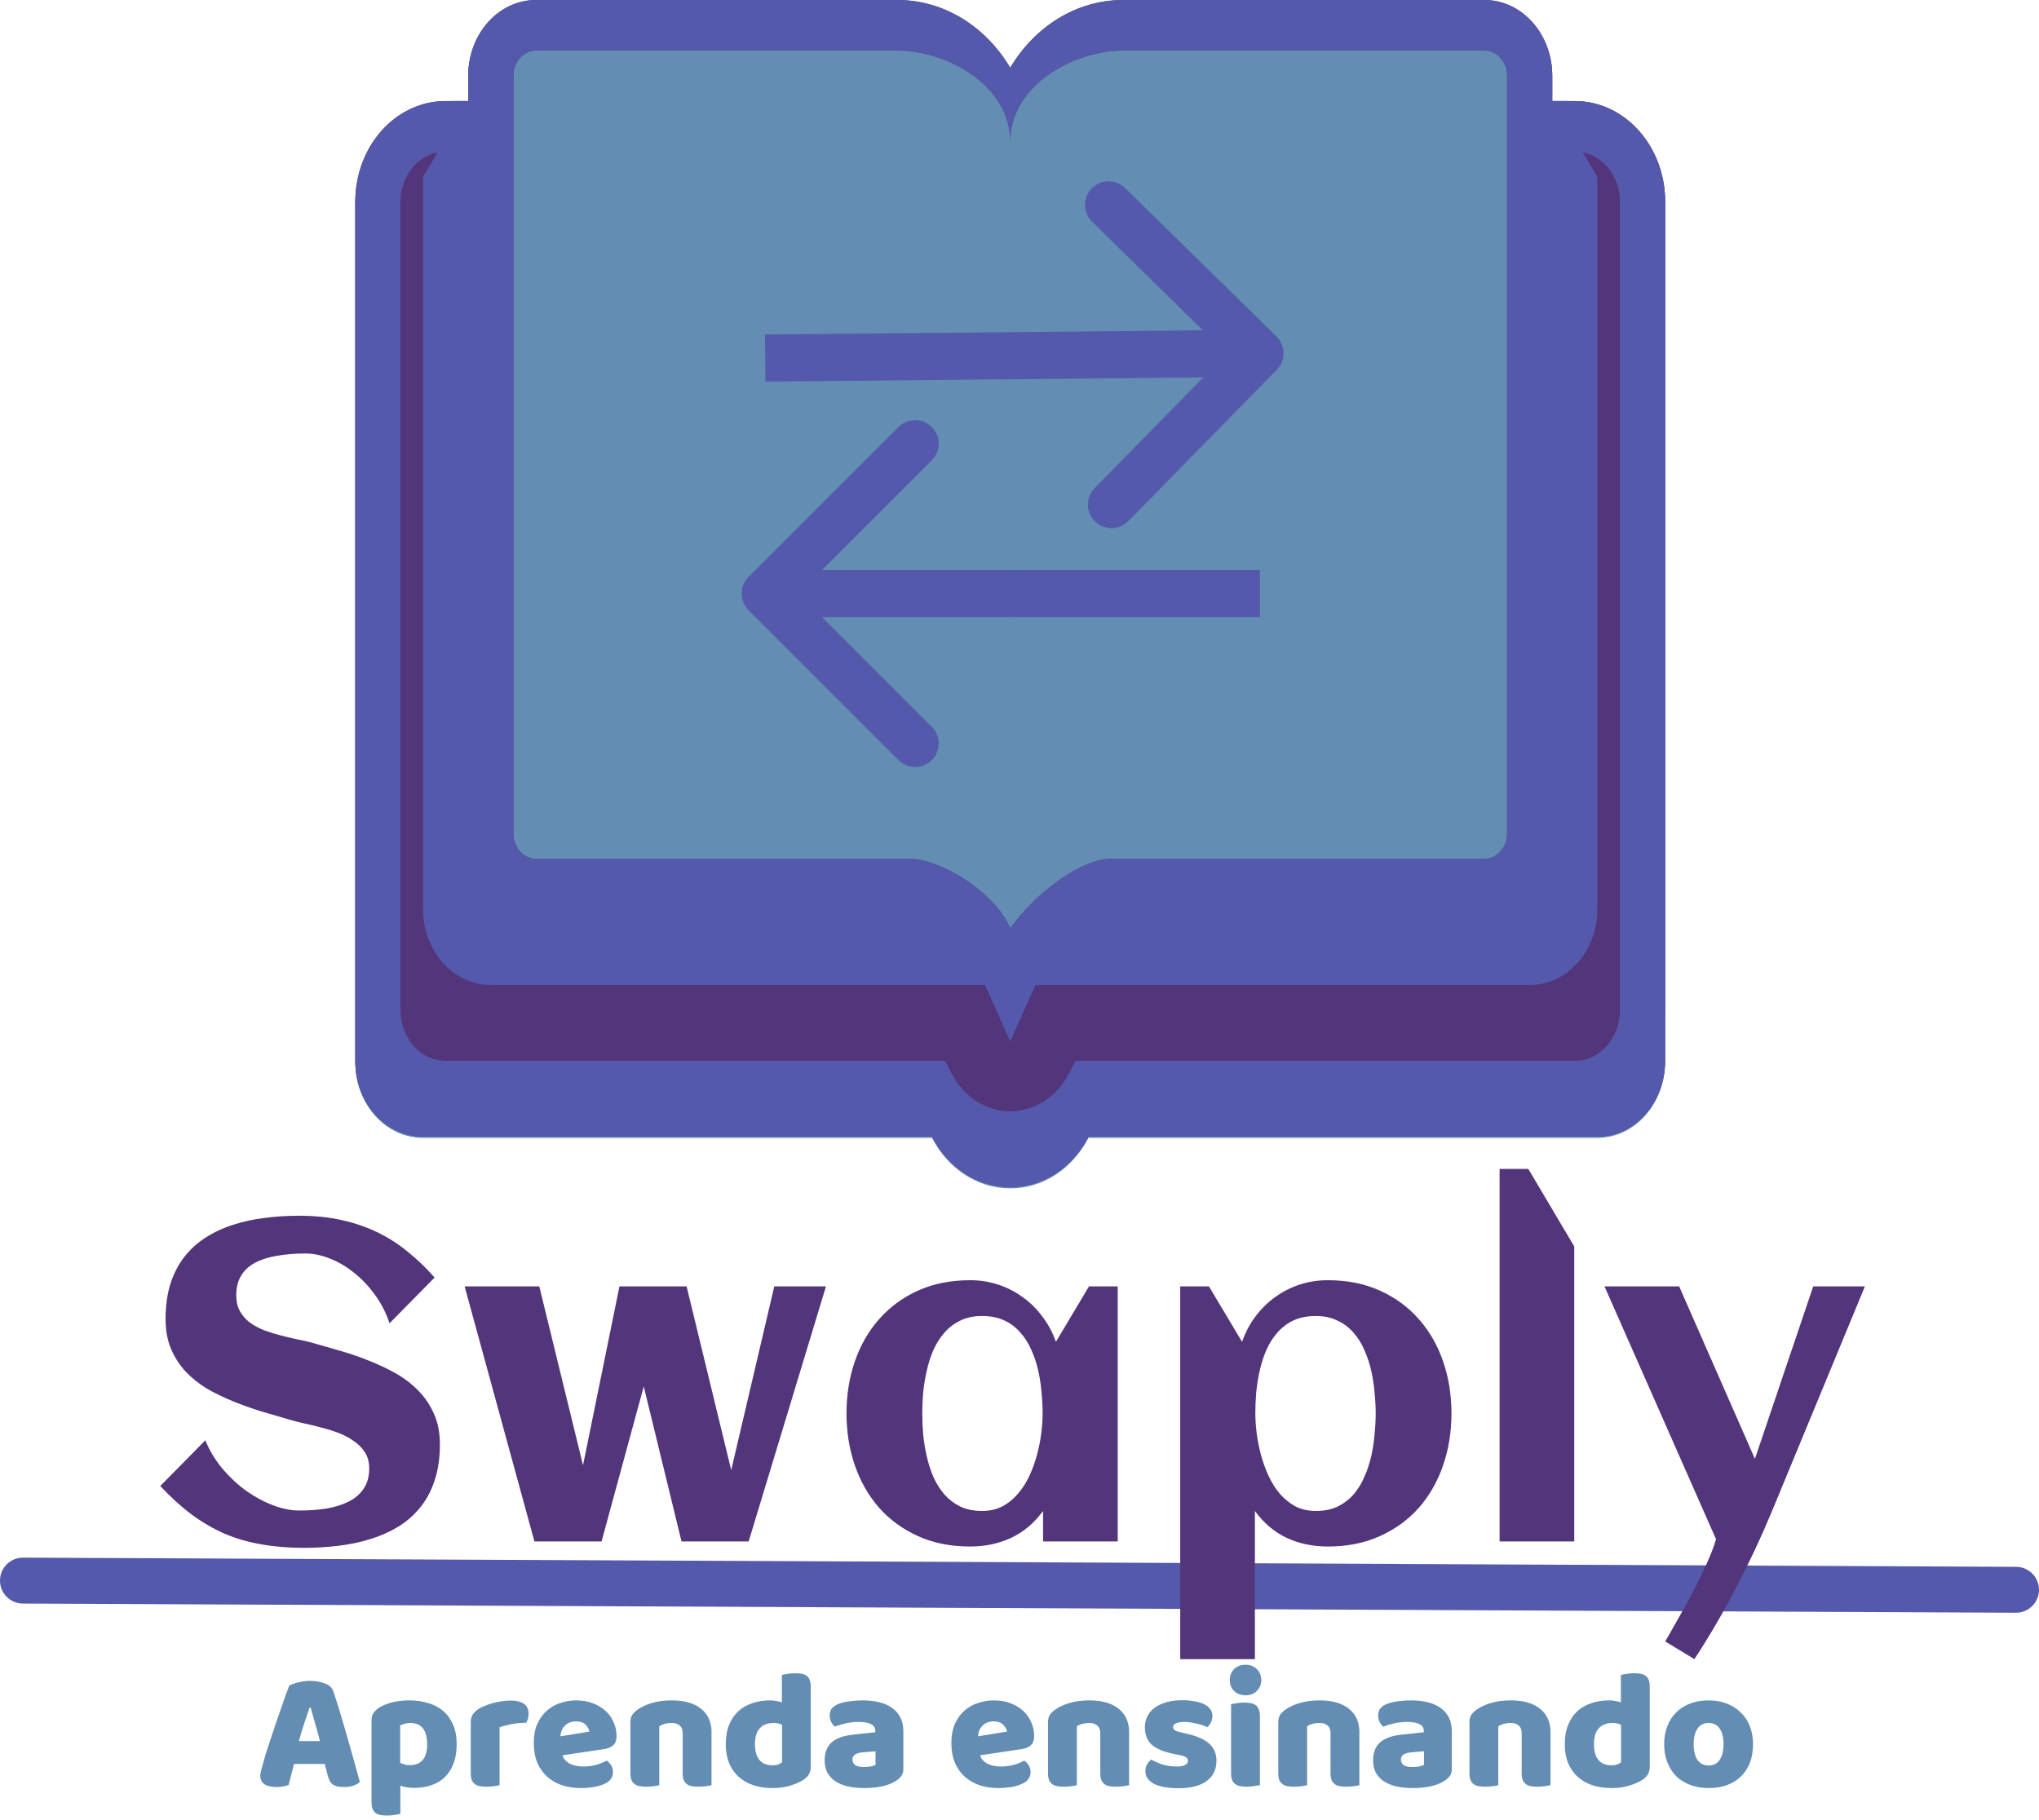 <svg width="410" height="366" viewBox="0 0 410 366" fill="none" xmlns="http://www.w3.org/2000/svg">
<path d="M94.15 20.581V15.502C94.15 7.085 100.249 0.262 107.774 0.262H180.431C189.91 0.262 198.255 5.675 203.137 13.887C208.02 5.675 216.365 0.262 225.844 0.262H298.502C306.025 0.262 312.125 7.085 312.125 15.502V20.581L316.656 20.581C326.692 20.581 334.831 29.623 334.831 40.853V203.403C334.831 203.631 334.828 203.858 334.82 204.083V213.563C334.82 221.97 328.732 228.856 321.188 228.856L218.872 228.857C215.731 234.931 209.861 239.016 203.137 239.016C196.414 239.016 190.544 234.931 187.403 228.857L85.078 228.858C77.533 228.858 71.444 222.072 71.444 213.667V40.853C71.444 29.623 79.584 20.581 89.619 20.581L94.15 20.581ZM203.156 186.978H203.12L203.137 187.018L203.156 186.978ZM88.001 30.9C83.731 31.745 80.526 35.882 80.526 40.853V203.504C80.526 209.086 84.566 213.616 89.619 213.616H190.023L191.335 216.153C193.697 220.721 198.1 223.775 203.137 223.775C208.175 223.775 212.579 220.721 214.94 216.153L216.252 213.616H316.656C321.67 213.616 325.749 209.029 325.749 203.403V40.853C325.749 35.882 322.544 31.745 318.274 30.9L321.208 35.821V183.137C321.208 191.553 315.109 198.377 307.584 198.377H208.215L203.137 209.736L198.06 198.377H98.692C91.167 198.377 85.067 191.553 85.067 183.137V35.821L88.001 30.9Z" fill="#648DB3"/>
<path d="M94.15 20.319V15.24C94.15 6.823 100.249 0 107.774 0H180.431C189.91 0 198.255 5.413 203.137 13.625C208.02 5.413 216.365 0 225.844 0H298.502C306.025 0 312.125 6.823 312.125 15.24V20.319L316.656 20.32C326.692 20.32 334.831 29.361 334.831 40.591V203.141C334.831 203.37 334.828 203.596 334.82 203.822V213.302C334.82 221.708 328.732 228.594 321.188 228.594H270.029L218.872 228.595C215.731 234.669 209.861 238.754 203.137 238.754C196.414 238.754 190.544 234.669 187.403 228.595L85.078 228.596C77.533 228.596 71.444 221.811 71.444 213.404V40.591C71.444 29.361 79.584 20.32 89.619 20.32L94.15 20.319ZM107.774 10.16C105.266 10.16 103.232 12.434 103.232 15.24V167.635C103.232 170.441 105.266 172.715 107.774 172.715H182.828C188.81 172.715 199.821 179.065 203.156 186.716V113.219L203.137 28.423C203.137 17.201 190.464 10.16 180.431 10.16H107.774ZM203.137 28.423L203.151 101.375L203.156 186.716C208.215 179.539 217.466 172.715 223.446 172.715H298.502C301.01 172.715 303.043 170.441 303.043 167.635V15.24C303.043 12.434 301.01 10.16 298.502 10.16H225.844C215.811 10.16 203.137 17.201 203.137 28.423ZM203.156 186.716H203.12L203.137 186.757L203.156 186.716Z" fill="#52357B"/>
<path d="M94.15 20.319V15.24C94.15 6.823 100.249 0 107.774 0H180.431C189.91 0 198.255 5.413 203.137 13.625C208.02 5.413 216.365 0 225.844 0H298.502C306.025 0 312.125 6.823 312.125 15.24V20.319L316.656 20.32C326.692 20.32 334.831 29.361 334.831 40.591V203.141C334.831 203.37 334.828 203.596 334.82 203.822V213.302C334.82 221.708 328.732 228.594 321.188 228.594L218.872 228.595C215.731 234.669 209.861 238.754 203.137 238.754C196.414 238.754 190.544 234.669 187.403 228.595L85.078 228.596C77.533 228.596 71.444 221.811 71.444 213.404V40.591C71.444 29.361 79.584 20.32 89.619 20.32L94.15 20.319ZM107.774 10.16C105.266 10.16 103.232 12.434 103.232 15.24V167.635C103.232 170.441 105.266 172.715 107.774 172.715H182.828C188.81 172.715 199.821 179.065 203.156 186.716V113.219L203.137 28.423C203.137 17.201 190.464 10.16 180.431 10.16H107.774ZM203.137 28.423L203.151 101.375L203.156 186.716C208.215 179.539 217.466 172.715 223.446 172.715H298.502C301.01 172.715 303.043 170.441 303.043 167.635V15.24C303.043 12.434 301.01 10.16 298.502 10.16H225.844C215.811 10.16 203.137 17.201 203.137 28.423ZM203.156 186.716H203.12L203.137 186.757L203.156 186.716ZM88.001 30.638C83.731 31.483 80.526 35.62 80.526 40.591V203.242C80.526 208.824 84.566 213.354 89.619 213.354H190.023L191.335 215.89C193.697 220.459 198.1 223.514 203.137 223.514C208.175 223.514 212.579 220.459 214.94 215.89L216.252 213.354H316.656C321.67 213.354 325.749 208.767 325.749 203.141V40.591C325.749 35.62 322.544 31.483 318.274 30.638L321.208 35.559V182.875C321.208 191.292 315.109 198.115 307.584 198.115H208.215L203.137 209.473L198.06 198.115H98.692C91.167 198.115 85.067 191.292 85.067 182.875V35.559L88.001 30.638Z" fill="#5459AC"/>
<path d="M405.404 315.127C407.954 315.139 410.012 317.216 410 319.766C409.988 322.316 407.912 324.374 405.362 324.362L4.596 322.514C2.046 322.502 -0.012 320.425 -1.0896e-05 317.875C0.012 315.325 2.089 313.268 4.639 313.279L405.404 315.127Z" fill="#5459AC"/>
<g filter="url(#filter0_d_37_273)">
<path d="M88.454 286.481C88.454 289.234 88.098 291.662 87.388 293.763C86.706 295.866 85.73 297.687 84.456 299.227C83.213 300.766 81.732 302.053 80.016 303.09C78.298 304.127 76.418 304.956 74.376 305.577C72.362 306.2 70.215 306.643 67.936 306.91C65.686 307.176 63.391 307.309 61.052 307.309C57.973 307.309 55.13 307.072 52.525 306.599C49.92 306.155 47.462 305.444 45.153 304.466C42.873 303.461 40.667 302.172 38.536 300.603C36.434 299.034 34.331 297.124 32.229 294.874L41.289 285.681C42.118 287.725 43.258 289.62 44.709 291.365C46.16 293.083 47.743 294.563 49.461 295.807C51.208 297.05 53.014 298.027 54.879 298.737C56.744 299.448 58.506 299.805 60.164 299.805C62.118 299.805 63.954 299.671 65.671 299.405C67.388 299.107 68.883 298.634 70.157 297.984C71.429 297.332 72.421 296.473 73.132 295.407C73.871 294.312 74.242 292.95 74.242 291.321C74.242 290.078 73.961 289.012 73.398 288.124C72.836 287.235 72.096 286.481 71.178 285.859C70.289 285.207 69.268 284.66 68.113 284.216C66.959 283.771 65.775 283.401 64.56 283.105C63.376 282.78 62.207 282.499 61.052 282.261C59.897 281.996 58.876 281.728 57.988 281.462C56.241 280.958 54.42 280.426 52.525 279.863C50.63 279.271 48.765 278.605 46.929 277.865C45.094 277.124 43.347 276.28 41.689 275.333C40.06 274.357 38.624 273.216 37.381 271.914C36.138 270.581 35.146 269.056 34.405 267.339C33.665 265.593 33.295 263.594 33.295 261.344C33.295 258.649 33.621 256.266 34.272 254.193C34.953 252.092 35.901 250.27 37.114 248.731C38.328 247.192 39.764 245.903 41.422 244.867C43.08 243.802 44.901 242.958 46.885 242.336C48.869 241.685 50.971 241.225 53.191 240.959C55.441 240.664 57.736 240.515 60.075 240.515C63.273 240.515 66.175 240.811 68.78 241.403C71.415 241.995 73.842 242.838 76.063 243.935C78.284 245.03 80.311 246.348 82.147 247.888C84.013 249.397 85.759 251.085 87.388 252.949L78.328 262.144C77.618 260.012 76.626 258.087 75.352 256.37C74.108 254.652 72.718 253.187 71.178 251.973C69.638 250.73 68.025 249.783 66.337 249.131C64.649 248.449 63.02 248.11 61.452 248.11C59.409 248.11 57.529 248.257 55.812 248.554C54.094 248.82 52.614 249.279 51.37 249.931C50.157 250.552 49.209 251.41 48.528 252.506C47.847 253.572 47.507 254.904 47.507 256.503C47.507 257.776 47.758 258.857 48.262 259.744C48.765 260.634 49.431 261.388 50.26 262.01C51.119 262.632 52.081 263.15 53.147 263.565C54.213 263.95 55.308 264.29 56.433 264.586C57.588 264.882 58.713 265.148 59.809 265.385C60.934 265.593 61.955 265.829 62.873 266.095C64.649 266.599 66.515 267.132 68.468 267.695C70.423 268.258 72.347 268.924 74.242 269.693C76.137 270.434 77.943 271.292 79.66 272.269C81.377 273.246 82.887 274.416 84.19 275.778C85.493 277.109 86.529 278.665 87.299 280.44C88.069 282.188 88.454 284.201 88.454 286.481ZM120.963 306.022H107.462L93.428 254.726H108.439L117.232 290.699L124.559 254.726H138.06L147.032 291.676L155.692 254.726H166.084L150.54 306.022H137.039L129.445 274.845L120.963 306.022ZM224.75 306.022H209.74V299.892C207.964 302.32 205.817 304.127 203.301 305.31C200.813 306.466 198.074 307.043 195.085 307.043C191.177 307.043 187.683 306.348 184.604 304.956C181.525 303.563 178.919 301.669 176.788 299.271C174.656 296.842 173.028 294.001 171.902 290.744C170.777 287.487 170.214 283.994 170.214 280.262C170.214 276.532 170.777 273.04 171.902 269.782C173.028 266.525 174.656 263.698 176.788 261.3C178.919 258.872 181.525 256.962 184.604 255.57C187.683 254.179 191.177 253.483 195.085 253.483C197.068 253.483 198.948 253.779 200.724 254.371C202.531 254.964 204.175 255.808 205.654 256.903C207.164 257.969 208.483 259.271 209.606 260.811C210.762 262.321 211.665 264.008 212.317 265.874L218.978 254.726H224.75V306.022ZM209.652 280.262C209.652 278.931 209.577 277.524 209.429 276.044C209.311 274.563 209.088 273.098 208.763 271.647C208.437 270.197 207.978 268.819 207.385 267.516C206.824 266.185 206.083 265.016 205.166 264.008C204.277 262.972 203.197 262.158 201.924 261.565C200.651 260.974 199.169 260.678 197.482 260.678C195.795 260.678 194.329 260.989 193.086 261.611C191.843 262.203 190.777 263.016 189.888 264.052C189 265.06 188.26 266.229 187.667 267.562C187.105 268.893 186.661 270.285 186.336 271.736C186.01 273.187 185.773 274.653 185.626 276.132C185.507 277.583 185.447 278.961 185.447 280.262C185.447 281.566 185.507 282.957 185.626 284.438C185.773 285.918 186.01 287.383 186.336 288.834C186.661 290.286 187.105 291.676 187.667 293.009C188.26 294.341 189 295.525 189.888 296.562C190.777 297.568 191.843 298.383 193.086 299.005C194.329 299.597 195.795 299.892 197.482 299.892C199.022 299.892 200.385 299.581 201.569 298.96C202.782 298.309 203.833 297.45 204.722 296.384C205.64 295.318 206.409 294.104 207.031 292.742C207.653 291.381 208.157 289.973 208.541 288.524C208.926 287.073 209.207 285.637 209.385 284.216C209.562 282.765 209.652 281.447 209.652 280.262ZM291.857 280.262C291.857 283.994 291.293 287.487 290.168 290.744C289.044 294.001 287.415 296.842 285.283 299.271C283.151 301.669 280.546 303.563 277.467 304.956C274.387 306.348 270.895 307.043 266.986 307.043C263.995 307.043 261.242 306.466 258.725 305.31C256.238 304.127 254.107 302.32 252.33 299.892V329.692H237.319V254.726H243.093L249.754 265.874C250.406 264.008 251.294 262.321 252.42 260.811C253.573 259.271 254.891 257.969 256.372 256.903C257.881 255.808 259.525 254.964 261.302 254.371C263.107 253.779 265.002 253.483 266.986 253.483C270.895 253.483 274.387 254.179 277.467 255.57C280.546 256.962 283.151 258.872 285.283 261.3C287.415 263.698 289.044 266.525 290.168 269.782C291.293 273.04 291.857 276.532 291.857 280.262ZM276.623 280.262C276.623 278.961 276.549 277.583 276.401 276.132C276.282 274.653 276.061 273.187 275.735 271.736C275.409 270.285 274.951 268.893 274.359 267.562C273.795 266.229 273.069 265.06 272.182 264.052C271.295 263.016 270.213 262.203 268.94 261.611C267.697 260.989 266.245 260.678 264.587 260.678C262.871 260.678 261.375 260.974 260.102 261.565C258.858 262.158 257.779 262.972 256.86 264.008C255.972 265.016 255.232 266.185 254.64 267.516C254.077 268.819 253.633 270.197 253.307 271.647C252.981 273.098 252.745 274.563 252.597 276.044C252.478 277.524 252.42 278.931 252.42 280.262C252.42 281.447 252.507 282.765 252.686 284.216C252.863 285.637 253.145 287.073 253.53 288.524C253.915 289.973 254.418 291.381 255.04 292.742C255.662 294.104 256.416 295.318 257.305 296.384C258.223 297.45 259.273 298.309 260.458 298.96C261.671 299.581 263.048 299.892 264.587 299.892C266.275 299.892 267.741 299.597 268.984 299.005C270.227 298.383 271.295 297.568 272.182 296.562C273.069 295.525 273.795 294.341 274.359 293.009C274.951 291.676 275.409 290.286 275.735 288.834C276.061 287.383 276.282 285.918 276.401 284.438C276.549 282.957 276.623 281.566 276.623 280.262ZM316.548 306.022H301.537V231.1H307.311L316.548 246.688V306.022ZM374.994 254.726L356.341 299.848C354.209 305 351.826 310.092 349.19 315.125C346.585 320.189 343.758 325.044 340.708 329.692L334.846 326.139C335.586 324.807 336.459 323.267 337.466 321.52C338.473 319.774 339.465 317.968 340.441 316.103C341.419 314.238 342.322 312.387 343.151 310.551C343.979 308.745 344.617 307.087 345.061 305.577L322.633 254.726H337.644L352.877 289.412L364.601 254.726H374.994Z" fill="#52357B"/>
</g>
<path d="M58.165 339.023C58.552 338.795 59.131 338.579 59.904 338.374C60.7 338.169 61.496 338.067 62.292 338.067C63.429 338.067 64.429 338.238 65.293 338.579C66.18 338.897 66.749 339.409 66.999 340.113C67.408 341.296 67.852 342.671 68.329 344.24C68.807 345.809 69.284 347.436 69.762 349.118C70.239 350.778 70.705 352.427 71.16 354.063C71.615 355.678 72.013 357.111 72.354 358.361C72.081 358.68 71.672 358.93 71.126 359.112C70.58 359.316 69.932 359.419 69.182 359.419C68.636 359.419 68.17 359.373 67.783 359.282C67.419 359.191 67.112 359.055 66.862 358.873C66.635 358.691 66.442 358.453 66.283 358.157C66.146 357.861 66.021 357.52 65.907 357.134L65.293 354.78H59.12C58.938 355.462 58.756 356.167 58.574 356.895C58.392 357.622 58.21 358.327 58.029 359.009C57.71 359.123 57.369 359.214 57.005 359.282C56.664 359.373 56.244 359.419 55.743 359.419C54.584 359.419 53.72 359.226 53.151 358.839C52.605 358.43 52.333 357.873 52.333 357.167C52.333 356.849 52.378 356.531 52.469 356.212C52.56 355.895 52.662 355.519 52.776 355.087C52.935 354.473 53.151 353.712 53.424 352.802C53.72 351.892 54.038 350.914 54.379 349.869C54.72 348.8 55.084 347.708 55.471 346.594C55.857 345.48 56.221 344.434 56.562 343.456C56.903 342.456 57.21 341.569 57.483 340.796C57.778 340.023 58.006 339.432 58.165 339.023ZM62.258 343.422C61.94 344.377 61.576 345.445 61.166 346.628C60.78 347.788 60.427 348.97 60.109 350.176H64.338C64.02 348.947 63.69 347.754 63.349 346.594C63.031 345.411 62.735 344.355 62.463 343.422H62.258ZM82.311 341.99C83.676 341.99 84.938 342.172 86.097 342.536C87.28 342.876 88.291 343.411 89.133 344.139C89.974 344.866 90.634 345.787 91.111 346.901C91.589 347.992 91.827 349.3 91.827 350.824C91.827 352.279 91.623 353.552 91.213 354.643C90.804 355.735 90.224 356.656 89.474 357.406C88.724 358.134 87.814 358.68 86.745 359.044C85.699 359.407 84.528 359.589 83.232 359.589C82.254 359.589 81.345 359.442 80.504 359.146V364.808C80.276 364.876 79.912 364.944 79.412 365.012C78.912 365.103 78.4 365.149 77.877 365.149C77.377 365.149 76.922 365.115 76.513 365.046C76.126 364.978 75.797 364.842 75.524 364.637C75.251 364.432 75.046 364.149 74.91 363.785C74.773 363.443 74.705 362.989 74.705 362.42V346.049C74.705 345.434 74.83 344.934 75.081 344.548C75.353 344.161 75.717 343.809 76.172 343.49C76.877 343.035 77.752 342.671 78.798 342.399C79.844 342.127 81.015 341.99 82.311 341.99ZM82.379 355.019C84.722 355.019 85.893 353.62 85.893 350.824C85.893 349.368 85.597 348.288 85.006 347.583C84.437 346.879 83.607 346.526 82.516 346.526C82.084 346.526 81.697 346.583 81.356 346.697C81.015 346.787 80.72 346.901 80.469 347.038V354.542C80.742 354.677 81.038 354.791 81.356 354.882C81.675 354.973 82.016 355.019 82.379 355.019ZM100.455 359.044C100.228 359.112 99.865 359.18 99.364 359.248C98.886 359.316 98.386 359.35 97.863 359.35C97.363 359.35 96.908 359.316 96.499 359.248C96.112 359.18 95.783 359.044 95.51 358.839C95.237 358.635 95.021 358.361 94.862 358.02C94.725 357.657 94.657 357.19 94.657 356.621V346.389C94.657 345.867 94.748 345.423 94.93 345.059C95.134 344.673 95.419 344.332 95.783 344.036C96.147 343.741 96.59 343.479 97.113 343.251C97.659 343.001 98.238 342.786 98.852 342.604C99.466 342.422 100.104 342.285 100.763 342.194C101.422 342.08 102.082 342.024 102.741 342.024C103.833 342.024 104.696 342.24 105.333 342.671C105.97 343.081 106.288 343.763 106.288 344.718C106.288 345.036 106.243 345.355 106.151 345.674C106.061 345.969 105.947 346.242 105.811 346.492C105.333 346.492 104.844 346.515 104.344 346.56C103.844 346.605 103.355 346.674 102.877 346.765C102.399 346.856 101.945 346.958 101.513 347.072C101.104 347.162 100.751 347.277 100.455 347.412V359.044ZM116.813 359.624C115.471 359.624 114.221 359.442 113.061 359.078C111.924 358.691 110.924 358.123 110.06 357.372C109.218 356.622 108.548 355.679 108.047 354.542C107.57 353.404 107.331 352.074 107.331 350.55C107.331 349.05 107.57 347.765 108.047 346.697C108.548 345.605 109.196 344.718 109.991 344.036C110.787 343.332 111.697 342.82 112.72 342.501C113.743 342.16 114.79 341.99 115.858 341.99C117.063 341.99 118.155 342.172 119.133 342.536C120.133 342.899 120.985 343.399 121.691 344.036C122.418 344.673 122.975 345.434 123.361 346.321C123.771 347.208 123.975 348.174 123.975 349.221C123.975 349.994 123.759 350.585 123.328 350.994C122.896 351.404 122.293 351.665 121.52 351.779L113.095 353.04C113.345 353.791 113.857 354.36 114.63 354.746C115.404 355.11 116.29 355.292 117.29 355.292C118.223 355.292 119.099 355.178 119.917 354.951C120.758 354.701 121.441 354.416 121.963 354.098C122.327 354.326 122.635 354.643 122.884 355.053C123.134 355.462 123.26 355.895 123.26 356.349C123.26 357.372 122.782 358.134 121.827 358.635C121.099 359.021 120.281 359.282 119.371 359.419C118.461 359.555 117.609 359.624 116.813 359.624ZM115.858 346.219C115.312 346.219 114.835 346.31 114.426 346.492C114.039 346.674 113.72 346.913 113.471 347.208C113.221 347.481 113.027 347.799 112.891 348.163C112.777 348.504 112.709 348.857 112.686 349.221L118.519 348.266C118.45 347.811 118.2 347.356 117.768 346.901C117.336 346.447 116.699 346.219 115.858 346.219ZM137.272 348.572C137.272 347.868 137.068 347.356 136.658 347.038C136.272 346.697 135.737 346.526 135.055 346.526C134.6 346.526 134.146 346.583 133.69 346.697C133.259 346.81 132.883 346.98 132.566 347.208V359.044C132.337 359.112 131.974 359.18 131.474 359.248C130.997 359.316 130.496 359.35 129.973 359.35C129.473 359.35 129.018 359.316 128.609 359.248C128.223 359.18 127.893 359.044 127.619 358.839C127.347 358.635 127.131 358.361 126.971 358.02C126.835 357.657 126.767 357.19 126.767 356.621V346.389C126.767 345.775 126.892 345.276 127.142 344.889C127.414 344.503 127.778 344.15 128.234 343.831C129.007 343.285 129.973 342.842 131.132 342.501C132.315 342.16 133.622 341.99 135.055 341.99C137.624 341.99 139.602 342.558 140.99 343.695C142.377 344.809 143.07 346.367 143.07 348.367V359.044C142.843 359.112 142.479 359.18 141.979 359.248C141.501 359.316 141.002 359.35 140.478 359.35C139.978 359.35 139.523 359.316 139.114 359.248C138.727 359.18 138.397 359.044 138.125 358.839C137.852 358.635 137.635 358.361 137.477 358.02C137.34 357.657 137.272 357.19 137.272 356.621V348.572ZM145.936 350.79C145.936 349.289 146.163 347.992 146.617 346.901C147.072 345.787 147.698 344.866 148.494 344.139C149.312 343.411 150.256 342.876 151.324 342.536C152.416 342.172 153.587 341.99 154.837 341.99C155.292 341.99 155.736 342.035 156.168 342.127C156.6 342.194 156.952 342.285 157.225 342.399V336.874C157.452 336.805 157.816 336.737 158.317 336.669C158.816 336.578 159.328 336.532 159.851 336.532C160.351 336.532 160.795 336.566 161.181 336.635C161.59 336.703 161.932 336.84 162.204 337.044C162.478 337.249 162.682 337.533 162.819 337.897C162.955 338.238 163.024 338.692 163.024 339.261V355.428C163.024 356.497 162.523 357.349 161.523 357.986C160.863 358.418 160.01 358.793 158.964 359.112C157.919 359.453 156.714 359.624 155.349 359.624C153.871 359.624 152.541 359.419 151.358 359.009C150.198 358.6 149.209 358.008 148.391 357.235C147.595 356.463 146.981 355.542 146.549 354.473C146.14 353.382 145.936 352.154 145.936 350.79ZM155.622 346.526C154.394 346.526 153.45 346.879 152.791 347.583C152.131 348.288 151.802 349.357 151.802 350.79C151.802 352.199 152.109 353.268 152.723 353.996C153.336 354.701 154.224 355.053 155.383 355.053C155.793 355.053 156.157 354.996 156.474 354.882C156.816 354.746 157.077 354.598 157.259 354.439V346.935C156.804 346.663 156.258 346.526 155.622 346.526ZM173.731 355.394C174.117 355.394 174.538 355.36 174.993 355.292C175.471 355.201 175.823 355.087 176.05 354.951V352.222L173.595 352.427C172.958 352.472 172.435 352.609 172.026 352.836C171.617 353.063 171.412 353.404 171.412 353.859C171.412 354.314 171.582 354.689 171.923 354.985C172.287 355.257 172.89 355.394 173.731 355.394ZM173.458 341.99C174.686 341.99 175.801 342.115 176.801 342.365C177.824 342.615 178.689 343.001 179.393 343.525C180.121 344.025 180.678 344.673 181.065 345.469C181.451 346.242 181.645 347.162 181.645 348.232V355.872C181.645 356.463 181.474 356.952 181.133 357.338C180.814 357.702 180.427 358.02 179.973 358.293C178.495 359.18 176.414 359.624 173.731 359.624C172.526 359.624 171.435 359.51 170.457 359.282C169.502 359.055 168.672 358.714 167.967 358.259C167.285 357.804 166.751 357.224 166.364 356.52C166 355.814 165.818 354.996 165.818 354.063C165.818 352.494 166.284 351.289 167.216 350.448C168.149 349.607 169.593 349.084 171.548 348.879L176.016 348.402V348.163C176.016 347.504 175.72 347.038 175.129 346.765C174.562 346.469 173.731 346.321 172.64 346.321C171.775 346.321 170.934 346.412 170.116 346.594C169.297 346.776 168.558 347.003 167.899 347.277C167.603 347.072 167.353 346.765 167.149 346.355C166.944 345.923 166.841 345.48 166.841 345.025C166.841 344.434 166.978 343.968 167.25 343.627C167.547 343.263 167.99 342.956 168.581 342.706C169.24 342.456 170.013 342.274 170.9 342.16C171.81 342.046 172.663 341.99 173.458 341.99ZM200.784 359.624C199.442 359.624 198.191 359.442 197.031 359.078C195.895 358.691 194.894 358.123 194.03 357.372C193.189 356.622 192.518 355.679 192.018 354.542C191.54 353.404 191.301 352.074 191.301 350.55C191.301 349.05 191.54 347.765 192.018 346.697C192.518 345.605 193.166 344.718 193.962 344.036C194.758 343.332 195.668 342.82 196.691 342.501C197.714 342.16 198.759 341.99 199.829 341.99C201.034 341.99 202.124 342.172 203.102 342.536C204.103 342.899 204.956 343.399 205.66 344.036C206.388 344.673 206.946 345.434 207.332 346.321C207.741 347.208 207.946 348.174 207.946 349.221C207.946 349.994 207.73 350.585 207.298 350.994C206.866 351.404 206.263 351.665 205.49 351.779L197.066 353.04C197.316 353.791 197.828 354.36 198.6 354.746C199.373 355.11 200.26 355.292 201.261 355.292C202.193 355.292 203.068 355.178 203.887 354.951C204.729 354.701 205.41 354.416 205.934 354.098C206.298 354.326 206.604 354.643 206.854 355.053C207.105 355.462 207.229 355.895 207.229 356.349C207.229 357.372 206.752 358.134 205.797 358.635C205.069 359.021 204.251 359.282 203.342 359.419C202.432 359.555 201.58 359.624 200.784 359.624ZM199.829 346.219C199.283 346.219 198.805 346.31 198.395 346.492C198.009 346.674 197.691 346.913 197.441 347.208C197.19 347.481 196.997 347.799 196.861 348.163C196.747 348.504 196.679 348.857 196.657 349.221L202.488 348.266C202.421 347.811 202.171 347.356 201.738 346.901C201.306 346.447 200.67 346.219 199.829 346.219ZM221.241 348.572C221.241 347.868 221.036 347.356 220.627 347.038C220.241 346.697 219.706 346.526 219.024 346.526C218.57 346.526 218.114 346.583 217.66 346.697C217.228 346.81 216.853 346.98 216.534 347.208V359.044C216.307 359.112 215.943 359.18 215.443 359.248C214.965 359.316 214.465 359.35 213.942 359.35C213.442 359.35 212.987 359.316 212.578 359.248C212.191 359.18 211.862 359.044 211.589 358.839C211.316 358.635 211.1 358.361 210.941 358.02C210.804 357.657 210.736 357.19 210.736 356.621V346.389C210.736 345.775 210.861 345.276 211.112 344.889C211.384 344.503 211.748 344.15 212.202 343.831C212.976 343.285 213.942 342.842 215.102 342.501C216.284 342.16 217.592 341.99 219.024 341.99C221.594 341.99 223.572 342.558 224.959 343.695C226.346 344.809 227.04 346.367 227.04 348.367V359.044C226.813 359.112 226.449 359.18 225.948 359.248C225.471 359.316 224.97 359.35 224.448 359.35C223.947 359.35 223.493 359.316 223.083 359.248C222.697 359.18 222.367 359.044 222.094 358.839C221.821 358.635 221.605 358.361 221.446 358.02C221.31 357.657 221.241 357.19 221.241 356.621V348.572ZM244.606 354.132C244.606 355.86 243.958 357.213 242.662 358.19C241.366 359.168 239.456 359.658 236.932 359.658C235.977 359.658 235.09 359.589 234.271 359.453C233.452 359.316 232.748 359.112 232.157 358.839C231.588 358.543 231.134 358.179 230.793 357.747C230.474 357.315 230.314 356.803 230.314 356.212C230.314 355.666 230.429 355.212 230.656 354.848C230.883 354.461 231.157 354.144 231.474 353.893C232.134 354.257 232.884 354.587 233.726 354.882C234.59 355.155 235.579 355.292 236.693 355.292C237.397 355.292 237.932 355.189 238.296 354.985C238.683 354.78 238.876 354.508 238.876 354.166C238.876 353.848 238.739 353.598 238.467 353.416C238.193 353.234 237.739 353.086 237.102 352.973L236.079 352.768C234.101 352.381 232.623 351.779 231.645 350.96C230.69 350.118 230.213 348.925 230.213 347.378C230.213 346.537 230.395 345.775 230.759 345.094C231.122 344.411 231.634 343.843 232.293 343.388C232.953 342.934 233.737 342.581 234.646 342.331C235.579 342.08 236.602 341.956 237.716 341.956C238.557 341.956 239.342 342.024 240.07 342.16C240.82 342.274 241.468 342.456 242.014 342.706C242.56 342.956 242.992 343.285 243.31 343.695C243.628 344.082 243.787 344.548 243.787 345.094C243.787 345.616 243.685 346.072 243.48 346.458C243.298 346.821 243.06 347.129 242.764 347.378C242.582 347.265 242.309 347.151 241.946 347.038C241.582 346.901 241.184 346.787 240.751 346.697C240.319 346.583 239.876 346.492 239.422 346.423C238.99 346.355 238.591 346.321 238.228 346.321C237.478 346.321 236.898 346.412 236.489 346.594C236.079 346.753 235.875 347.014 235.875 347.378C235.875 347.629 235.988 347.834 236.215 347.992C236.443 348.152 236.875 348.3 237.512 348.436L238.569 348.675C240.751 349.175 242.298 349.869 243.208 350.755C244.14 351.619 244.606 352.745 244.606 354.132ZM247.272 337.897C247.272 337.033 247.557 336.305 248.125 335.714C248.716 335.123 249.489 334.827 250.444 334.827C251.399 334.827 252.161 335.123 252.729 335.714C253.321 336.305 253.616 337.033 253.616 337.897C253.616 338.76 253.321 339.488 252.729 340.079C252.161 340.671 251.399 340.967 250.444 340.967C249.489 340.967 248.716 340.671 248.125 340.079C247.557 339.488 247.272 338.76 247.272 337.897ZM253.343 359.044C253.093 359.089 252.718 359.146 252.217 359.214C251.74 359.305 251.251 359.35 250.751 359.35C250.25 359.35 249.796 359.316 249.387 359.248C249 359.18 248.67 359.044 248.398 358.839C248.125 358.635 247.908 358.361 247.75 358.02C247.613 357.657 247.545 357.19 247.545 356.621V342.74C247.795 342.694 248.159 342.638 248.636 342.57C249.137 342.478 249.637 342.433 250.137 342.433C250.637 342.433 251.081 342.467 251.467 342.536C251.877 342.604 252.217 342.74 252.491 342.945C252.763 343.15 252.968 343.433 253.105 343.797C253.264 344.139 253.343 344.593 253.343 345.162V359.044ZM267.541 348.572C267.541 347.868 267.336 347.356 266.926 347.038C266.54 346.697 266.006 346.526 265.323 346.526C264.869 346.526 264.414 346.583 263.959 346.697C263.527 346.81 263.152 346.98 262.834 347.208V359.044C262.606 359.112 262.243 359.18 261.742 359.248C261.265 359.316 260.764 359.35 260.241 359.35C259.741 359.35 259.287 359.316 258.877 359.248C258.49 359.18 258.161 359.044 257.888 358.839C257.615 358.635 257.399 358.361 257.24 358.02C257.103 357.657 257.035 357.19 257.035 356.621V346.389C257.035 345.775 257.161 345.276 257.411 344.889C257.683 344.503 258.047 344.15 258.502 343.831C259.275 343.285 260.241 342.842 261.401 342.501C262.583 342.16 263.891 341.99 265.323 341.99C267.893 341.99 269.871 342.558 271.258 343.695C272.646 344.809 273.339 346.367 273.339 348.367V359.044C273.112 359.112 272.748 359.18 272.248 359.248C271.77 359.316 271.27 359.35 270.747 359.35C270.246 359.35 269.792 359.316 269.382 359.248C268.996 359.18 268.666 359.044 268.393 358.839C268.12 358.635 267.904 358.361 267.746 358.02C267.609 357.657 267.541 357.19 267.541 356.621V348.572ZM284.014 355.394C284.401 355.394 284.822 355.36 285.277 355.292C285.754 355.201 286.106 355.087 286.334 354.951V352.222L283.878 352.427C283.241 352.472 282.719 352.609 282.309 352.836C281.9 353.063 281.696 353.404 281.696 353.859C281.696 354.314 281.865 354.689 282.207 354.985C282.571 355.257 283.173 355.394 284.014 355.394ZM283.742 341.99C284.969 341.99 286.084 342.115 287.084 342.365C288.107 342.615 288.972 343.001 289.676 343.525C290.404 344.025 290.961 344.673 291.348 345.469C291.735 346.242 291.928 347.162 291.928 348.232V355.872C291.928 356.463 291.757 356.952 291.416 357.338C291.097 357.702 290.711 358.02 290.256 358.293C288.779 359.18 286.698 359.624 284.014 359.624C282.809 359.624 281.718 359.51 280.74 359.282C279.785 359.055 278.956 358.714 278.25 358.259C277.569 357.804 277.034 357.224 276.647 356.52C276.283 355.814 276.101 354.996 276.101 354.063C276.101 352.494 276.568 351.289 277.5 350.448C278.432 349.607 279.876 349.084 281.831 348.879L286.3 348.402V348.163C286.3 347.504 286.004 347.038 285.413 346.765C284.845 346.469 284.014 346.321 282.923 346.321C282.059 346.321 281.218 346.412 280.399 346.594C279.581 346.776 278.841 347.003 278.182 347.277C277.886 347.072 277.636 346.765 277.432 346.355C277.227 345.923 277.124 345.48 277.124 345.025C277.124 344.434 277.261 343.968 277.534 343.627C277.83 343.263 278.273 342.956 278.864 342.706C279.524 342.456 280.296 342.274 281.184 342.16C282.094 342.046 282.946 341.99 283.742 341.99ZM305.978 348.572C305.978 347.868 305.773 347.356 305.364 347.038C304.977 346.697 304.443 346.526 303.761 346.526C303.306 346.526 302.851 346.583 302.397 346.697C301.965 346.81 301.589 346.98 301.271 347.208V359.044C301.043 359.112 300.68 359.18 300.18 359.248C299.702 359.316 299.202 359.35 298.679 359.35C298.179 359.35 297.724 359.316 297.314 359.248C296.928 359.18 296.599 359.044 296.325 358.839C296.053 358.635 295.837 358.361 295.678 358.02C295.541 357.657 295.473 357.19 295.473 356.621V346.389C295.473 345.775 295.598 345.276 295.848 344.889C296.121 344.503 296.485 344.15 296.939 343.831C297.712 343.285 298.679 342.842 299.838 342.501C301.021 342.16 302.329 341.99 303.761 341.99C306.33 341.99 308.308 342.558 309.695 343.695C311.082 344.809 311.776 346.367 311.776 348.367V359.044C311.549 359.112 311.185 359.18 310.685 359.248C310.207 359.316 309.707 359.35 309.184 359.35C308.684 359.35 308.229 359.316 307.82 359.248C307.433 359.18 307.103 359.044 306.831 358.839C306.558 358.635 306.342 358.361 306.182 358.02C306.046 357.657 305.978 357.19 305.978 356.621V348.572ZM314.641 350.79C314.641 349.289 314.869 347.992 315.324 346.901C315.778 345.787 316.403 344.866 317.199 344.139C318.018 343.411 318.961 342.876 320.03 342.536C321.121 342.172 322.292 341.99 323.544 341.99C323.998 341.99 324.441 342.035 324.874 342.127C325.306 342.194 325.658 342.285 325.931 342.399V336.874C326.158 336.805 326.522 336.737 327.022 336.669C327.523 336.578 328.035 336.532 328.557 336.532C329.058 336.532 329.501 336.566 329.887 336.635C330.297 336.703 330.638 336.84 330.91 337.044C331.184 337.249 331.389 337.533 331.524 337.897C331.661 338.238 331.729 338.692 331.729 339.261V355.428C331.729 356.497 331.229 357.349 330.229 357.986C329.569 358.418 328.716 358.793 327.671 359.112C326.624 359.453 325.419 359.624 324.055 359.624C322.577 359.624 321.247 359.419 320.064 359.009C318.905 358.6 317.916 358.008 317.097 357.235C316.301 356.463 315.688 355.542 315.256 354.473C314.845 353.382 314.641 352.154 314.641 350.79ZM324.328 346.526C323.1 346.526 322.157 346.879 321.497 347.583C320.838 348.288 320.508 349.357 320.508 350.79C320.508 352.199 320.815 353.268 321.429 353.996C322.043 354.701 322.93 355.053 324.089 355.053C324.499 355.053 324.862 354.996 325.181 354.882C325.522 354.746 325.783 354.598 325.965 354.439V346.935C325.511 346.663 324.965 346.526 324.328 346.526ZM352.499 350.79C352.499 352.199 352.283 353.461 351.851 354.575C351.419 355.667 350.805 356.588 350.009 357.338C349.236 358.089 348.304 358.657 347.212 359.044C346.121 359.43 344.905 359.624 343.563 359.624C342.221 359.624 341.005 359.419 339.913 359.009C338.822 358.6 337.878 358.02 337.082 357.27C336.309 356.497 335.707 355.565 335.275 354.473C334.842 353.382 334.626 352.154 334.626 350.79C334.626 349.448 334.842 348.232 335.275 347.14C335.707 346.049 336.309 345.128 337.082 344.377C337.878 343.604 338.822 343.013 339.913 342.604C341.005 342.194 342.221 341.99 343.563 341.99C344.905 341.99 346.121 342.206 347.212 342.638C348.304 343.047 349.236 343.638 350.009 344.411C350.805 345.162 351.419 346.083 351.851 347.174C352.283 348.266 352.499 349.471 352.499 350.79ZM340.561 350.79C340.561 352.177 340.823 353.245 341.345 353.996C341.891 354.723 342.642 355.087 343.597 355.087C344.552 355.087 345.279 354.712 345.78 353.962C346.303 353.211 346.564 352.154 346.564 350.79C346.564 349.425 346.303 348.379 345.78 347.652C345.256 346.901 344.518 346.526 343.563 346.526C342.608 346.526 341.869 346.901 341.345 347.652C340.823 348.379 340.561 349.425 340.561 350.79Z" fill="#648DB3"/>
<path d="M256.733 74.375C258.565 72.507 258.537 69.508 256.668 67.676L226.234 37.82C224.366 35.988 221.366 36.017 219.534 37.884C217.702 39.752 217.731 42.751 219.598 44.584L246.652 71.122L220.114 98.176C218.282 100.044 218.311 103.043 220.178 104.875C222.046 106.706 225.045 106.679 226.877 104.811L256.733 74.375ZM153.871 72.015L153.916 76.751L203.656 76.273L203.611 71.536L203.566 66.799L153.826 67.277L153.871 72.015ZM203.611 71.536L203.656 76.273L253.398 75.795L253.351 71.058L253.306 66.32L203.566 66.799L203.611 71.536Z" fill="#5459AC"/>
<path d="M150.521 116.027C148.672 117.877 148.672 120.876 150.521 122.727L180.668 152.874C182.519 154.724 185.519 154.724 187.367 152.874C189.218 151.024 189.218 148.025 187.367 146.174L160.571 119.377L187.367 92.579C189.218 90.729 189.218 87.73 187.367 85.88C185.519 84.03 182.519 84.03 180.668 85.88L150.521 116.027ZM253.357 119.377V114.64H203.613V119.377V124.114H253.357V119.377ZM203.613 119.377V114.64H153.871V119.377V124.114H203.613V119.377Z" fill="#5459AC"/>
<defs>
<filter id="filter0_d_37_273" x="28.229" y="231.1" width="350.765" height="106.592" filterUnits="userSpaceOnUse" color-interpolation-filters="sRGB">
<feFlood flood-opacity="0" result="BackgroundImageFix"/>
<feColorMatrix in="SourceAlpha" type="matrix" values="0 0 0 0 0 0 0 0 0 0 0 0 0 0 0 0 0 0 127 0" result="hardAlpha"/>
<feOffset dy="4"/>
<feGaussianBlur stdDeviation="2"/>
<feComposite in2="hardAlpha" operator="out"/>
<feColorMatrix type="matrix" values="0 0 0 0 0 0 0 0 0 0 0 0 0 0 0 0 0 0 0.25 0"/>
<feBlend mode="normal" in2="BackgroundImageFix" result="effect1_dropShadow_37_273"/>
<feBlend mode="normal" in="SourceGraphic" in2="effect1_dropShadow_37_273" result="shape"/>
</filter>
</defs>
</svg>
